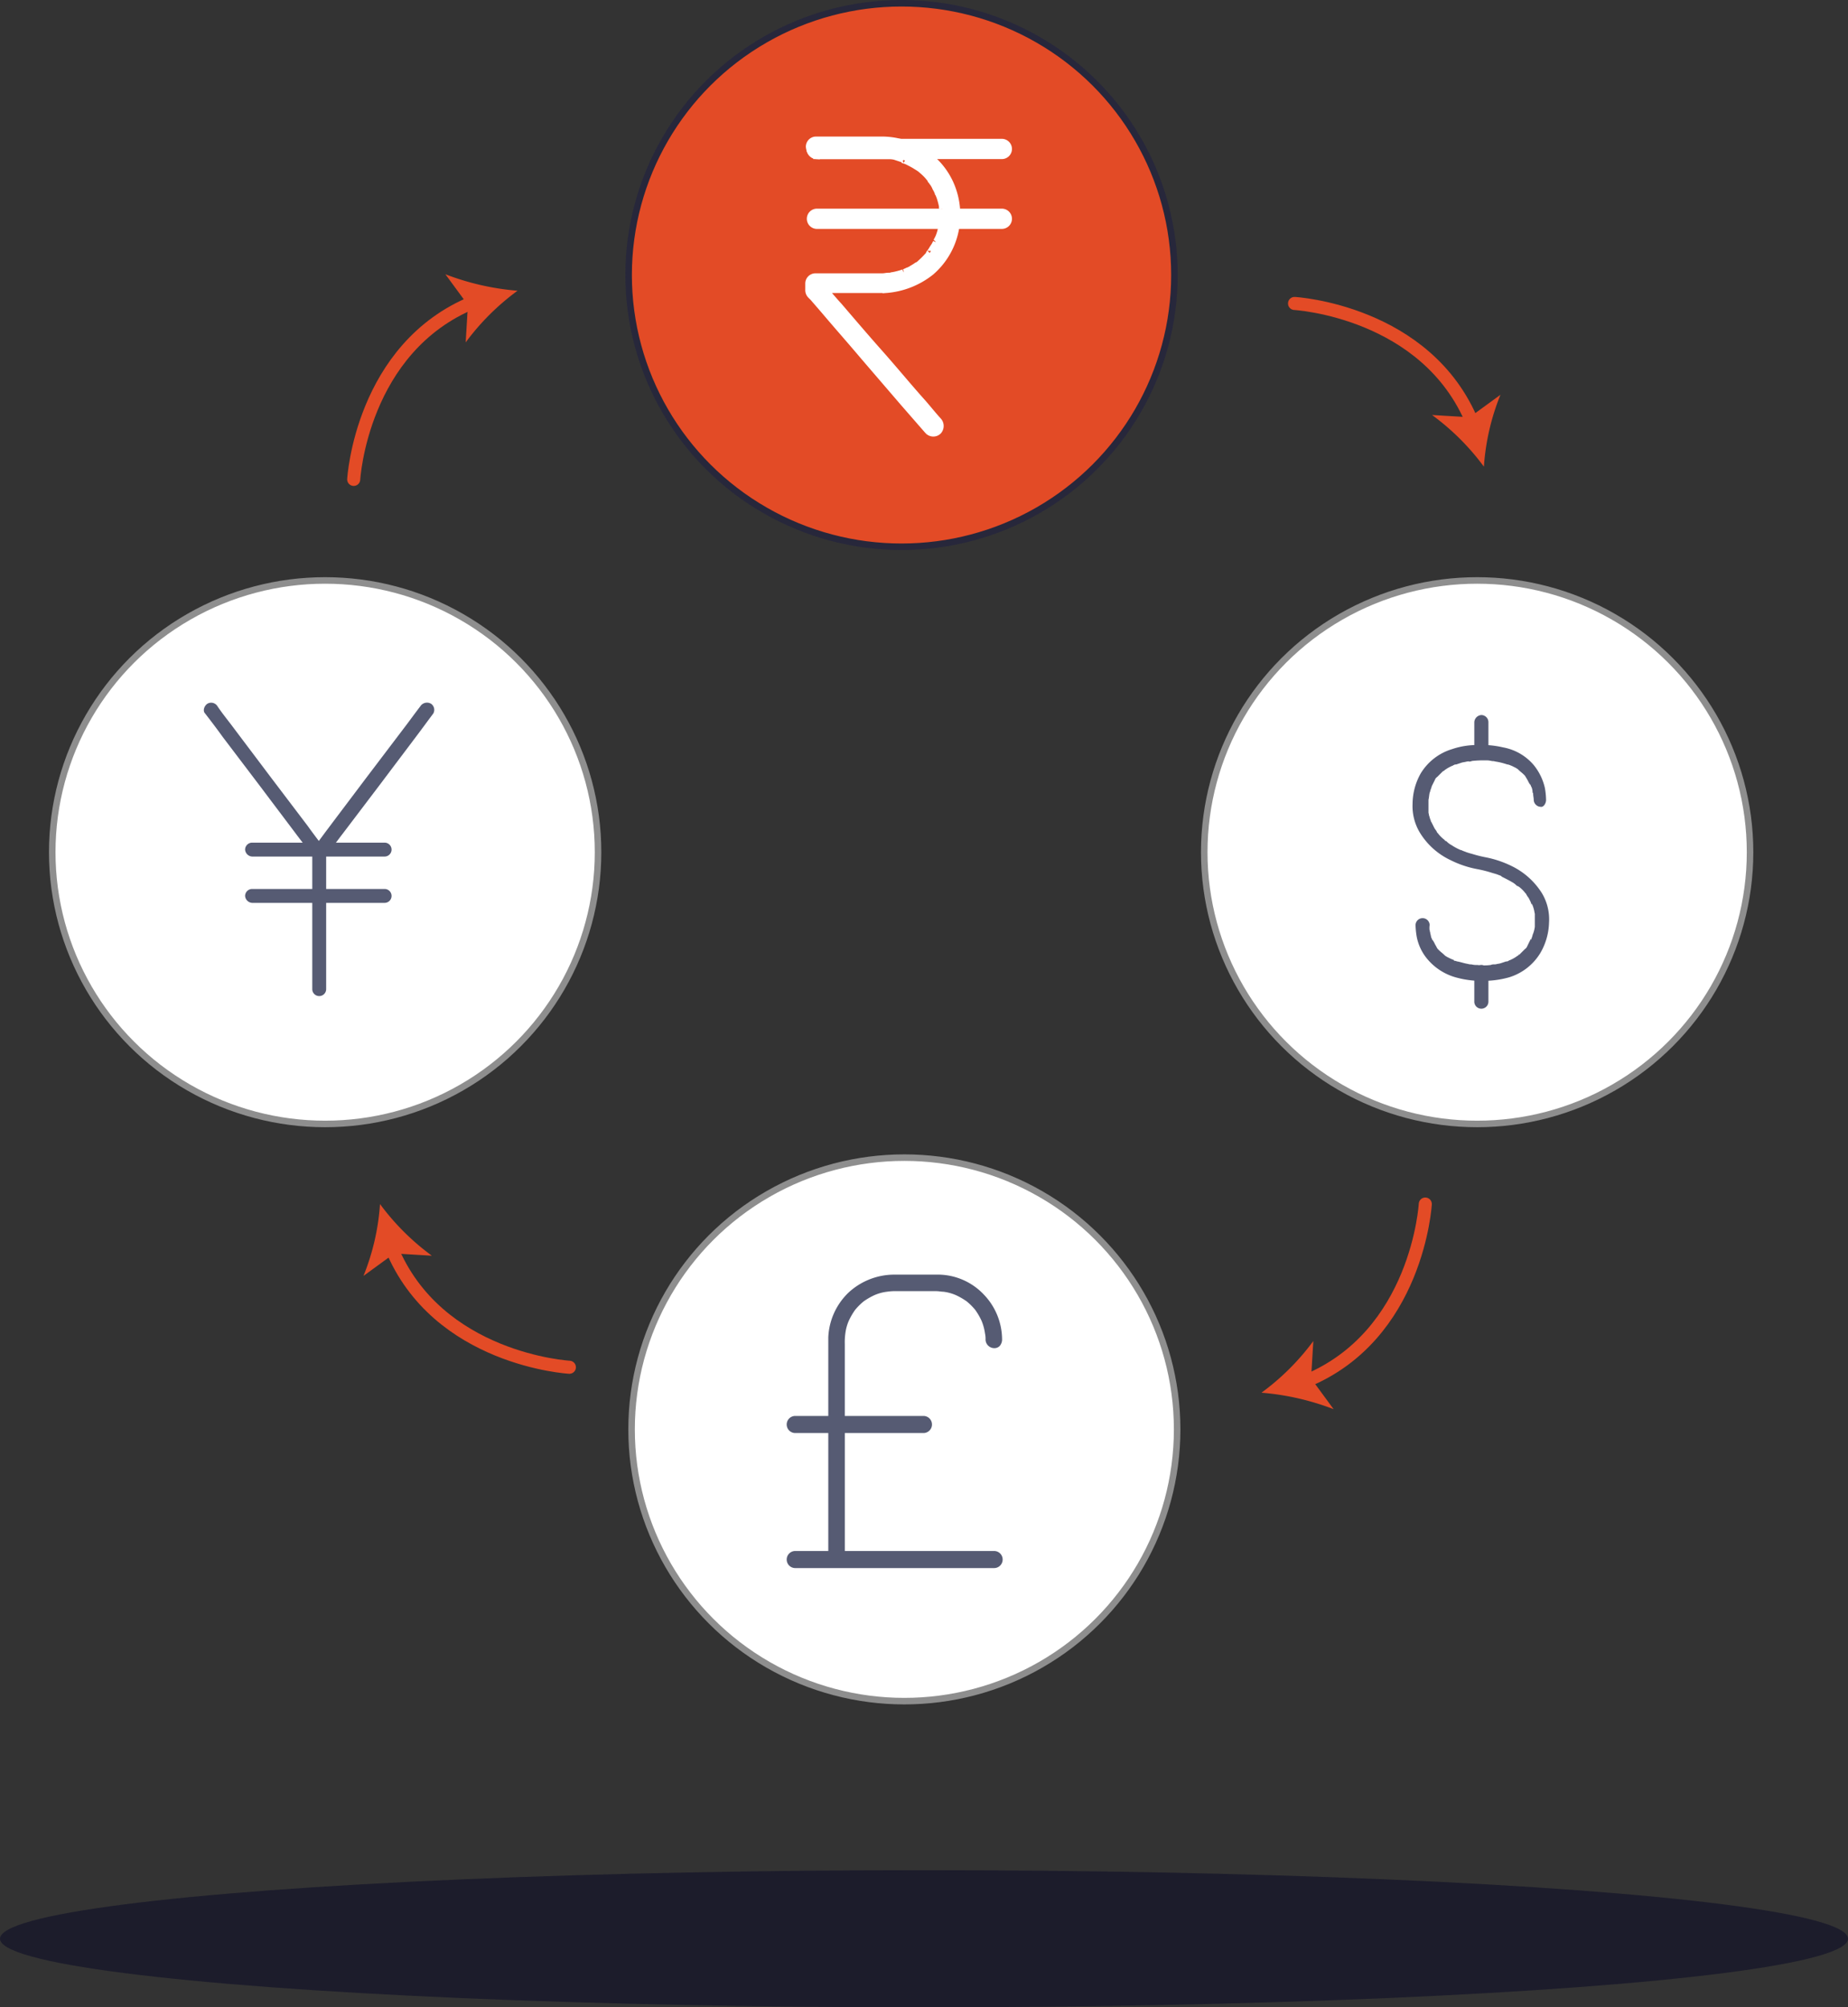 <svg xmlns="http://www.w3.org/2000/svg" viewBox="0 0 283 307.385"><rect x="0" y="0" width="283" height="307.385" fill="#333333" stroke="none"/><defs><style>.a,.f{fill:#e34b26;}.a{stroke:#27273b;}.a,.c,.e{stroke-miterlimit:10;}.b,.c{fill:#fff;}.b{stroke:#fff;}.c{stroke:#8e8e8e;}.d{fill:#565b73;}.e{fill:none;stroke:#e34b26;stroke-linecap:round;stroke-width:2px;}.g{fill:#1c1c2b;}</style></defs><g transform="translate(-922 -194.615)"><g transform="translate(12.339 18)"><ellipse class="a" cx="41.792" cy="41.614" rx="41.792" ry="41.614" transform="translate(1005.927 177.115)"/><g transform="translate(1033.479 198.025)"><path class="b" d="M101.327,17.554h11.306a3.114,3.114,0,0,1,.876.175l.789.263a.455.455,0,0,1,.351.175c.088,0,.088.088.175.088s.351.175.088,0c.526.263,1.052.526,1.49.789.263.175.438.263.7.438-.263-.175.088.088.175.088.088.088.263.175.351.351a7.57,7.57,0,0,1,1.139,1.227h0c0,.088.088.088.088.175.088.088.175.263.263.351a3.554,3.554,0,0,1,.438.789,5.169,5.169,0,0,1,.351.7c0,.088.088.263,0,0,0,.088.088.088.088.175.088.175.088.263.175.438a11.678,11.678,0,0,1,.438,1.665v.175c-.088-.351,0-.088,0,0v1.4a2.981,2.981,0,0,1-.088.876v.175h0c0,.175-.088.351-.088.526a6.109,6.109,0,0,1-.526,1.665c0,.088-.088.088-.088.175h0c-.088.088-.088.263-.175.351a3.551,3.551,0,0,1-.438.789c-.175.263-.263.438-.438.7-.088.088-.351.438-.088.175-.088.088-.175.263-.263.351a16.19,16.19,0,0,1-1.227,1.227,1.209,1.209,0,0,1-.351.263c.263-.175-.088.088-.175.088a8.088,8.088,0,0,1-.7.438,2.624,2.624,0,0,1-.7.351c-.088.088-.263.088-.351.175h0c-.088,0-.175.088-.263.088a11.674,11.674,0,0,1-1.665.438c-.175,0-.263.088-.438.088h-.175c-.351,0-.614.088-.964.088H101.152A1.066,1.066,0,0,0,100.1,37.1v.964a1.125,1.125,0,0,0,.351.876l.351.351c.526.613,1.139,1.315,1.665,1.928,1.928,2.279,3.944,4.557,5.872,6.836,2.1,2.454,4.294,5,6.4,7.45,1.227,1.4,2.366,2.717,3.593,4.119l.088.088a1.11,1.11,0,0,0,1.578,0,1.2,1.2,0,0,0,0-1.578c-.964-1.052-1.84-2.191-2.8-3.243-2.1-2.366-4.119-4.82-6.223-7.187s-4.119-4.733-6.223-7.187c-.964-1.052-1.84-2.1-2.8-3.243a3.113,3.113,0,0,0,.351.789V37.01l-1.052,1.052h10.692a12.6,12.6,0,0,0,6.924-2.717,11.417,11.417,0,0,0,3.681-6.135,11.747,11.747,0,0,0-.789-7.537A11.218,11.218,0,0,0,116.84,16.5a11.672,11.672,0,0,0-5.7-1.4h-9.9a1.066,1.066,0,0,0-1.052,1.052c.088.876.613,1.4,1.139,1.4Z" transform="translate(-100.1 -15.1)"/><g transform="translate(0.175 11.043)"><path class="b" d="M129.66,27.7H101.352a1.052,1.052,0,0,0,0,2.1H129.66a1.052,1.052,0,1,0,0-2.1Z" transform="translate(-100.3 -27.7)"/></g><g transform="translate(0.175 0.351)"><path class="b" d="M101.352,17.6H129.66a1.052,1.052,0,1,0,0-2.1H101.352a1.066,1.066,0,0,0-1.052,1.052,1.131,1.131,0,0,0,1.052,1.052Z" transform="translate(-100.3 -15.5)"/></g></g><ellipse class="c" cx="41.792" cy="41.614" rx="41.792" ry="41.614" transform="translate(1094.077 265.501)"/><g transform="translate(1125.967 286.11)"><g transform="translate(0 4.569)"><path class="d" d="M203.042,106.573a11.09,11.09,0,0,0-.18-1.8,8.535,8.535,0,0,0-1.711-3.512,8.022,8.022,0,0,0-4.683-2.7,14.124,14.124,0,0,0-3.872-.36,11.781,11.781,0,0,0-3.963.63,8.5,8.5,0,0,0-4.773,3.692A9.608,9.608,0,0,0,182.6,107.2a7.856,7.856,0,0,0,1.171,4.5,10.982,10.982,0,0,0,4.683,4.143A15.329,15.329,0,0,0,192.5,117.2a18.95,18.95,0,0,1,2.161.54c.27.09.63.18.9.27.18.09.27.09.45.18a.315.315,0,0,1,.18.09c.09.09.09,0-.09,0,.09,0,.09,0,.18.09.54.27,1.081.54,1.531.81a2.738,2.738,0,0,1,.63.45c.09.09.18.18.27.18-.27-.27.09.09.18.09a5.16,5.16,0,0,1,.991.991c.09.09.18.18.18.27.09.09.18.27-.09-.09l.09.09c.09.18.27.36.36.54l.27.54c0,.09.09.18.09.27a.088.088,0,0,0,.09.09c.09.27-.09-.27,0-.09a5.074,5.074,0,0,1,.36,1.081,3.9,3.9,0,0,0,.09.45c.09.27,0-.27,0,0v2.071c.09-.45,0-.18,0-.09a4.753,4.753,0,0,1-.27,1.081c-.09.18-.09.36-.18.54,0,.09-.09.18-.09.27a.088.088,0,0,1-.09.09c-.09.27.09-.18,0-.09L200.16,129a.9.9,0,0,1-.36.45h0l-.27.27-.45.45c-.09.09-.18.18-.27.18-.18.09.18-.18.09,0-.09,0-.09.09-.18.09a5.745,5.745,0,0,1-1.261.72c-.09,0-.27.09,0,0-.09,0-.09.09-.18.09a.541.541,0,0,1-.36.09l-.811.27c-.27.09-.54.09-.81.18h-.18c.36-.09.09,0,0,0a1.142,1.142,0,0,0-.54.09,7.976,7.976,0,0,1-2.071,0,3.064,3.064,0,0,1-.9-.09h-.18a3.9,3.9,0,0,1-.45-.09c-.54-.09-.991-.27-1.531-.36-.09,0-.18-.09-.36-.09-.09,0-.09,0-.18-.09-.18-.09.27.09.09,0s-.45-.18-.63-.27l-.54-.27c-.09-.09-.18-.09-.27-.18l-.09-.09c-.18-.09.27.18,0,0-.27-.27-.54-.45-.81-.72l-.18-.18-.09-.09c-.09-.18.18.27.09.09a1.97,1.97,0,0,1-.27-.45c-.18-.27-.27-.54-.45-.811,0-.09-.18-.36,0,.09,0-.09-.09-.09-.09-.18-.09-.09-.09-.27-.18-.36-.09-.27-.09-.45-.18-.72a.331.331,0,0,0-.09-.27v-.18c0-.18.09.36,0,.18v-.09a3.017,3.017,0,0,1,0-.9,1.081,1.081,0,0,0-2.161,0,12.205,12.205,0,0,0,.18,1.8,7.554,7.554,0,0,0,1.711,3.512,8.754,8.754,0,0,0,4.593,2.792,14.224,14.224,0,0,0,3.872.45,14.512,14.512,0,0,0,3.962-.54,8.495,8.495,0,0,0,4.773-3.692,9.71,9.71,0,0,0,1.351-4.683,7.789,7.789,0,0,0-1.081-4.5,11.291,11.291,0,0,0-4.593-4.143,15.858,15.858,0,0,0-3.962-1.351,18.953,18.953,0,0,1-2.161-.54c-.36-.09-.63-.18-.9-.27-.18-.09-.27-.09-.45-.18a.314.314,0,0,1-.18-.09c-.09,0-.36-.18-.09,0a8.241,8.241,0,0,1-1.531-.81,2.737,2.737,0,0,1-.63-.45c-.09-.09-.18-.18-.27-.18s-.27-.18,0,0l-.18-.18a5.16,5.16,0,0,1-.991-.991c-.09-.09-.18-.18-.18-.27l-.09-.09c-.09-.18.18.27.09.09s-.27-.36-.36-.54l-.54-1.081c.18.36,0,.09,0,0s-.09-.18-.09-.27c-.09-.18-.09-.36-.18-.54a3.9,3.9,0,0,0-.09-.45c0-.09-.09-.45,0,0v-2.071c0-.18-.09.36,0,.09.09-.36.09-.72.18-1.081.09-.18.09-.36.18-.54,0-.09.09-.18.09-.27s.18-.45,0-.09l.54-1.081a.9.9,0,0,1,.36-.45c.09-.18-.18.27-.09.09l.09-.09.27-.27.45-.45c.09-.09.18-.18.27-.18.09-.09.27-.18-.09,0,.09,0,.09-.09.18-.09a5.742,5.742,0,0,1,1.261-.72c.09,0,.09-.09.18-.09.18-.09-.27.09,0,0a.541.541,0,0,1,.36-.09l.811-.27c.27-.09.54-.09.811-.18.09,0,.54-.09.27,0a1.142,1.142,0,0,0,.54-.09,15.938,15.938,0,0,1,2.071-.09,3.063,3.063,0,0,1,.9.09c.09,0,.54.09.18,0a3.9,3.9,0,0,1,.45.09,9.419,9.419,0,0,1,1.531.36c.09,0,.18.09.36.09.09,0,.45.18.09,0,.18.09.45.18.63.27l.54.27c.09.09.18.09.27.18l.09.09h0c.27.27.54.45.811.72l.18.18c.09.09.27.36,0,0,.09.18.18.27.27.45.18.27.27.54.45.811,0,.09.09.09.09.18-.18-.45-.09-.18,0-.09s.09.27.18.36a2.119,2.119,0,0,1,.18.72.331.331,0,0,0,.09.27v.09c0,.27.09.63.09.9a1.1,1.1,0,0,0,1.081,1.081c.36.09.811-.45.811-1.081Z" transform="translate(-182.587 -98.174)"/></g><g transform="translate(9.467)"><path class="d" d="M195.261,98.774V94.181a1.1,1.1,0,0,0-1.081-1.081,1.162,1.162,0,0,0-1.081,1.081v4.593a1.081,1.081,0,1,0,2.161,0Z" transform="translate(-193.1 -93.1)"/></g><g transform="translate(9.467 38.274)"><path class="d" d="M195.261,141.183v-4.5a1.1,1.1,0,0,0-1.081-1.081,1.162,1.162,0,0,0-1.081,1.081v4.5a1.081,1.081,0,1,0,2.161,0Z" transform="translate(-193.1 -135.6)"/></g></g><ellipse class="c" cx="41.774" cy="41.614" rx="41.774" ry="41.614" transform="translate(1006.379 353.888)"/><ellipse class="c" cx="41.792" cy="41.614" rx="41.792" ry="41.614" transform="translate(917.661 265.501)"/><g transform="translate(1107.905 223.085)"><path class="e" d="M170,44.8s20.254,1.146,27.274,18.342" transform="translate(-170 -44.8)"/><g transform="translate(21.059 13.986)"><path class="f" d="M196.24,68.005a37.034,37.034,0,0,0-7.94-7.91l5.754.344L198.772,57A35.692,35.692,0,0,0,196.24,68.005Z" transform="translate(-188.3 -57)"/></g></g><g transform="translate(1102.841 360.995)"><path class="e" d="M189.813,165.1s-1.151,20.176-18.413,27.169" transform="translate(-164.726 -165.1)"/><g transform="translate(0 20.979)"><path class="f" d="M165.6,191.31a37.036,37.036,0,0,0,7.94-7.91l-.345,5.732,3.452,4.7A39.736,39.736,0,0,0,165.6,191.31Z" transform="translate(-165.6 -183.4)"/></g></g><g transform="translate(965.323 360.995)"><path class="e" d="M77.074,189.242S56.82,188.1,49.8,170.9" transform="translate(-45.542 -164.251)"/><path class="f" d="M48.632,165.1a37.036,37.036,0,0,0,7.94,7.91l-5.754-.344L46.1,176.105A35.69,35.69,0,0,0,48.632,165.1Z" transform="translate(-46.1 -165.1)"/></g><g transform="translate(963.827 218.615)"><path class="e" d="M44.8,71.769S45.951,51.593,63.213,44.6" transform="translate(-44.8 -40.358)"/><g transform="translate(14.04)"><path class="f" d="M68.048,43.422a37.035,37.035,0,0,0-7.94,7.91l.345-5.732L57,40.9A39.735,39.735,0,0,0,68.048,43.422Z" transform="translate(-57 -40.9)"/></g></g><g transform="translate(940.875 284.21)"><path class="d" d="M54.356,93.234c-.887,1.153-1.773,2.394-2.66,3.546l-5.852,7.714c-1.862,2.483-3.812,5.054-5.674,7.536-.8,1.064-1.507,2.039-2.305,3.1h1.862c-.887-1.153-1.773-2.305-2.66-3.546l-5.852-7.714c-1.862-2.483-3.812-5.054-5.674-7.536-.8-1.064-1.6-2.039-2.305-3.1a1.131,1.131,0,0,0-1.507-.355c-.443.266-.8,1.064-.355,1.507.887,1.153,1.773,2.305,2.66,3.546l5.852,7.714c1.862,2.483,3.812,5.054,5.674,7.536.8,1.064,1.6,2.039,2.305,3.1a1.112,1.112,0,0,0,.975.532,1.351,1.351,0,0,0,.975-.532c.887-1.153,1.773-2.394,2.66-3.546l5.852-7.714c1.862-2.483,3.812-5.054,5.674-7.536.8-1.064,1.507-2.039,2.305-3.1a1.131,1.131,0,0,0-.355-1.507,1.22,1.22,0,0,0-1.6.355Z" transform="translate(-21.17 -92.715)"/><g transform="translate(16.606 21.886)"><path class="d" d="M42.028,139.388V118.464a1.078,1.078,0,0,0-1.064-1.064,1.144,1.144,0,0,0-1.064,1.064v20.924a1.064,1.064,0,1,0,2.128,0Z" transform="translate(-39.9 -117.4)"/></g><g transform="translate(6.321 21.443)"><path class="d" d="M29.364,119.028h20.3a1.064,1.064,0,1,0,0-2.128h-20.3a1.078,1.078,0,0,0-1.064,1.064,1.144,1.144,0,0,0,1.064,1.064Z" transform="translate(-28.3 -116.9)"/></g><g transform="translate(6.321 28.536)"><path class="d" d="M29.364,127.028h20.3a1.064,1.064,0,1,0,0-2.128h-20.3a1.078,1.078,0,0,0-1.064,1.064,1.144,1.144,0,0,0,1.064,1.064Z" transform="translate(-28.3 -124.9)"/></g></g><g transform="translate(1030.135 371.802)"><path class="d" d="M100.009,214.238a1.309,1.309,0,0,1,0-2.618h5.061V193.558h-5.061a1.309,1.309,0,0,1,0-2.618h5.061V178.9a10.089,10.089,0,0,1,3.054-6.806,10.329,10.329,0,0,1,6.893-2.792h7.068a9.714,9.714,0,0,1,6.806,3.054,9.978,9.978,0,0,1,2.792,6.981,1.55,1.55,0,0,1-.349.873,1.12,1.12,0,0,1-.873.349,1.342,1.342,0,0,1-1.309-1.309,3.913,3.913,0,0,0-.087-.96h0a7.868,7.868,0,0,0-.524-1.92h0a10.279,10.279,0,0,0-.96-1.658h0a9.262,9.262,0,0,0-1.309-1.309h0a10.285,10.285,0,0,0-1.658-.96h0a6.932,6.932,0,0,0-1.92-.524h0c-.349,0-.7-.087-1.047-.087h-5.934a9.005,9.005,0,0,0-1.658.087h0a6.933,6.933,0,0,0-1.92.524h0a10.281,10.281,0,0,0-1.658.96h0a9.266,9.266,0,0,0-1.309,1.309h0a10.288,10.288,0,0,0-.96,1.658h0a6.933,6.933,0,0,0-.524,1.92h0a10.022,10.022,0,0,0-.087,1.658V190.94h12.042a1.309,1.309,0,1,1,0,2.618H107.6V211.62h22.862a1.309,1.309,0,0,1,0,2.618Z" transform="translate(-98.7 -169.3)"/></g></g><ellipse class="g" cx="141.5" cy="10.5" rx="141.5" ry="10.5" transform="translate(922 481)"/></g></svg>